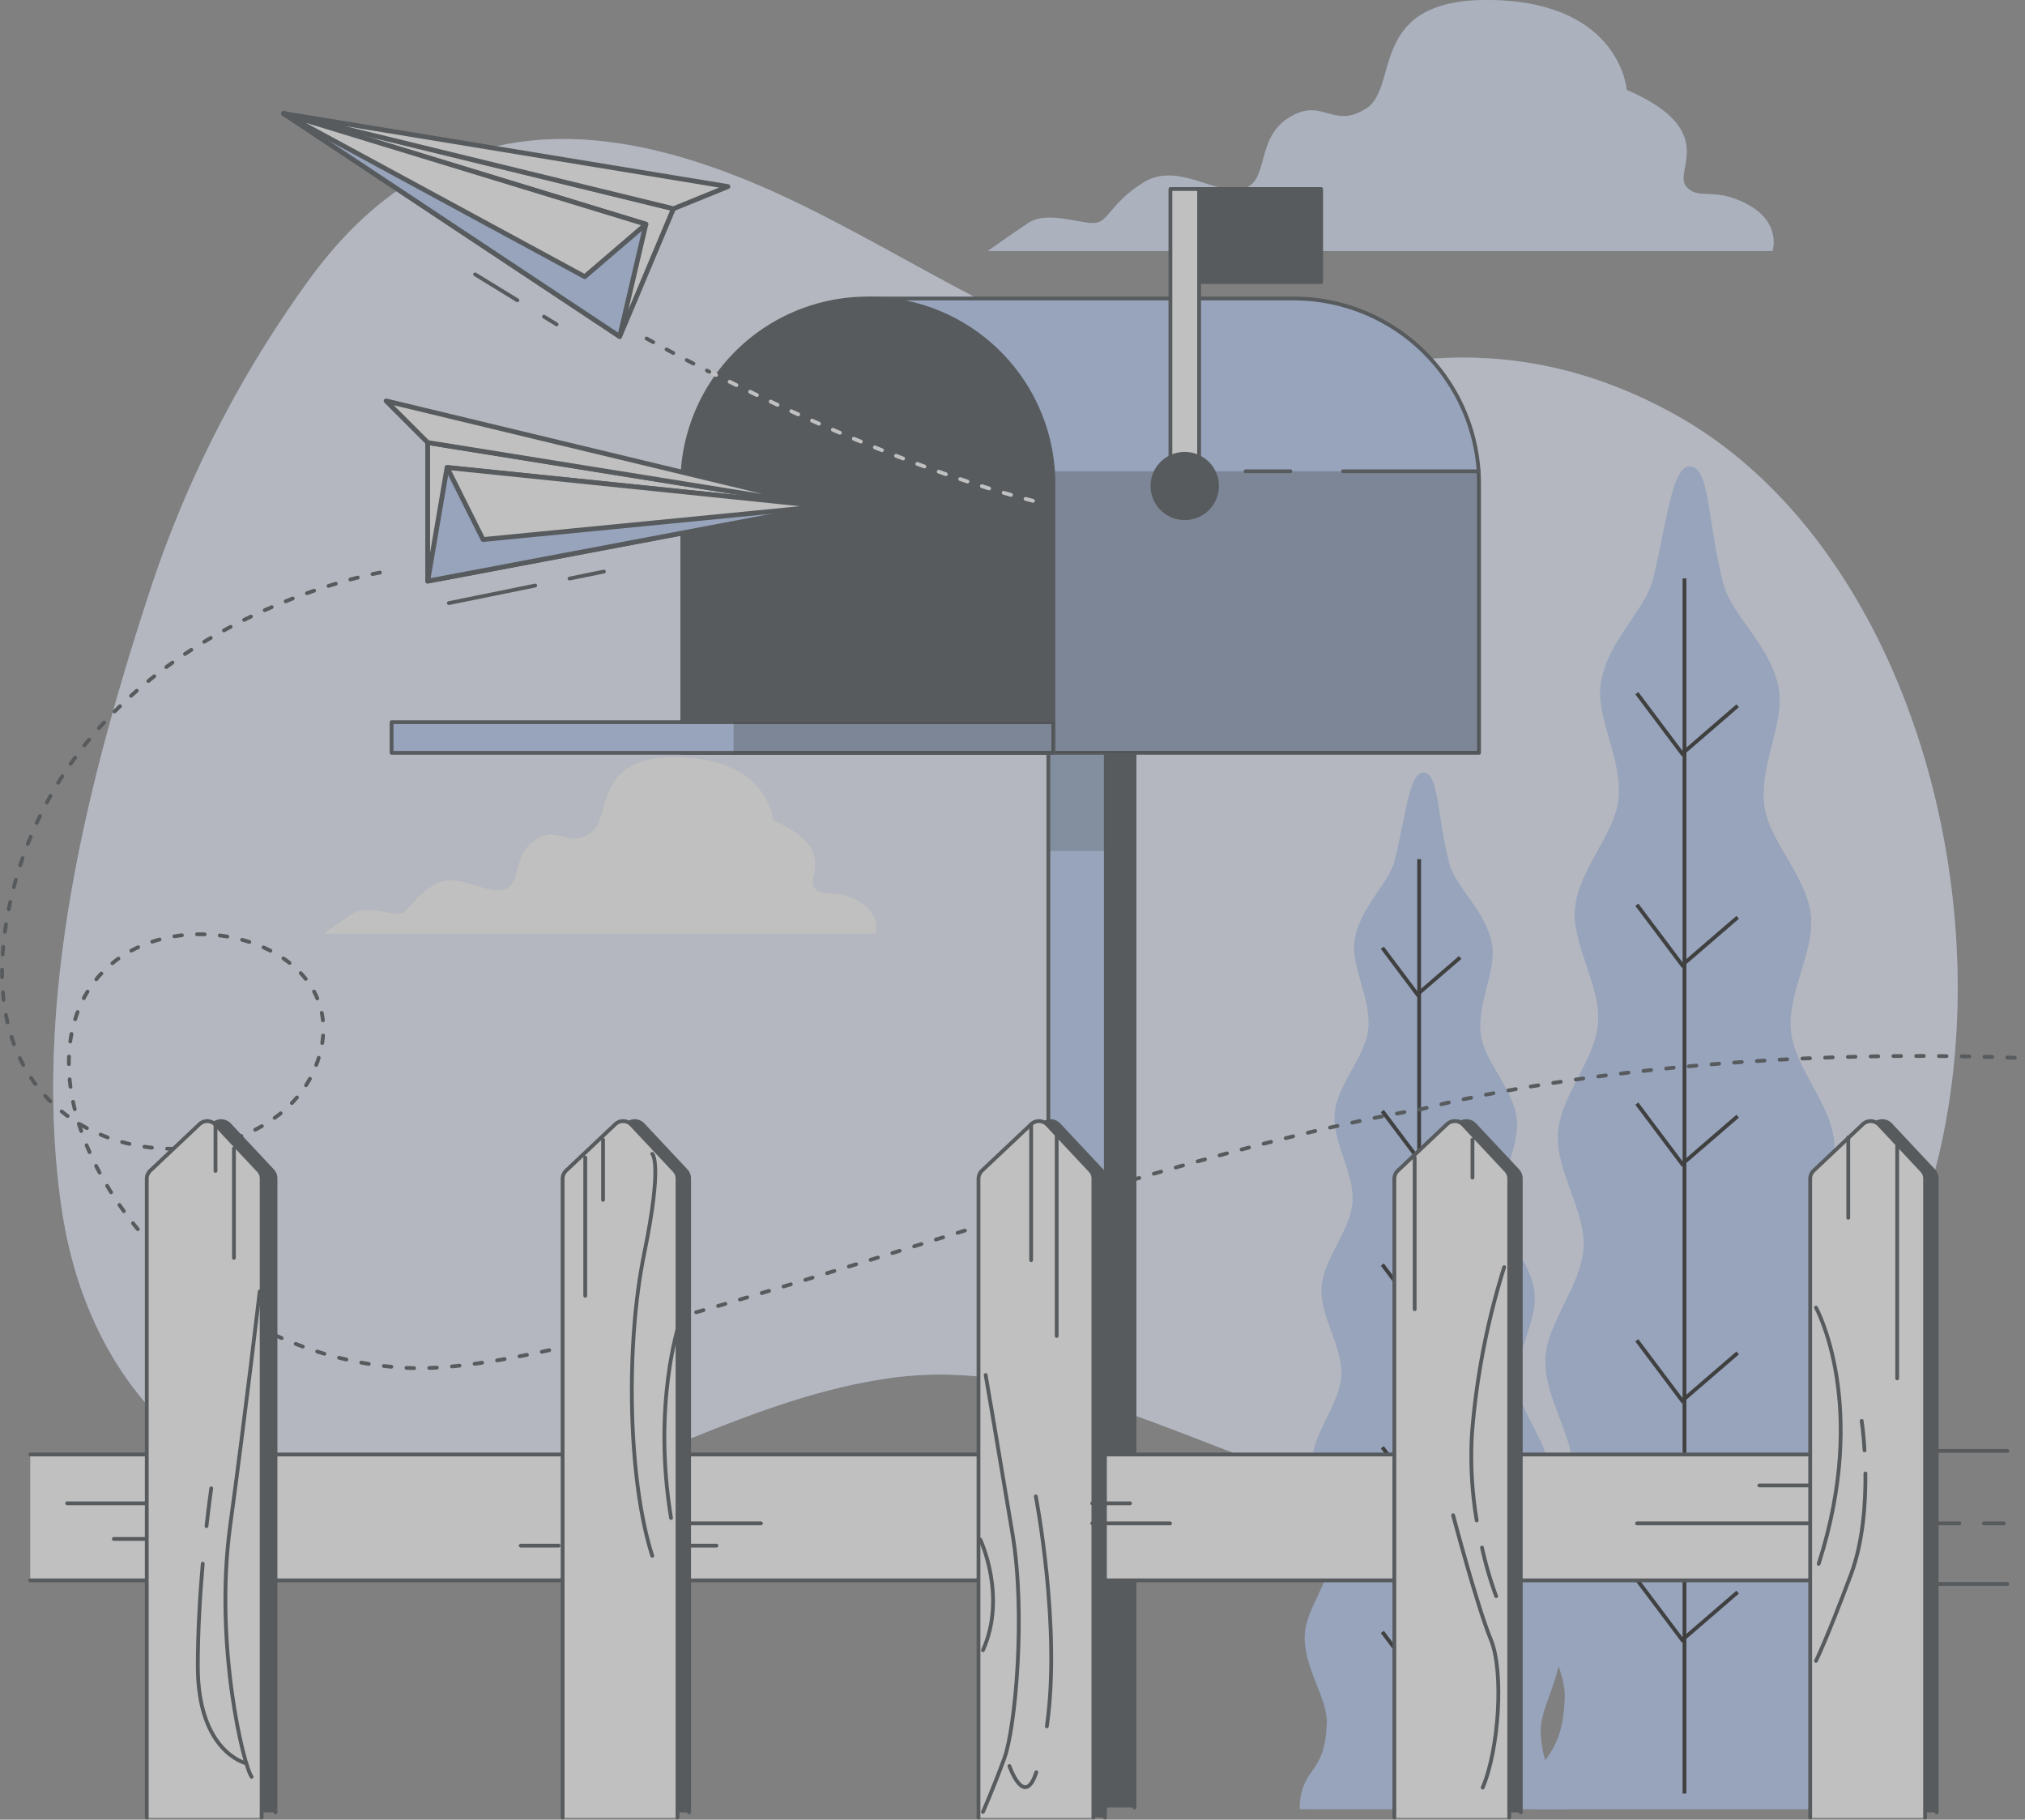 <svg xmlns="http://www.w3.org/2000/svg" width="340.175" height="305.692" viewBox="0 0 340.175 305.692">
  <rect x="0" y="0" width="340.175" height="305.692" fill="#808080" stroke="none"/>
  <g id="Mailbox-bro" transform="translate(-0.219 -0.05)" opacity="0.501">
    <g id="freepik--background-simple--inject-1--inject-2" transform="translate(9 23)">
      <path id="Path" d="M272.09,46.091C258.063,38.407,243.45,35.323,227.5,37.3c-19.643,2.426-35.158,5.285-53.954-2.038-15.8-6.15-30.236-15.331-45.309-22.943C97.409-3.33,66.8-8.173,43.689,22.688A189.449,189.449,0,0,0,15.608,77.862C5.187,109.958-3.377,145.5,1.32,179.02c5.941,42.494,42.37,62.443,85.948,47.048,17.624-6.223,34.635-15.331,53.431-17.937,39.332-5.465,71.749,30.662,118.915,21.878C340.91,214.895,334.906,80.5,272.09,46.091Z" transform="translate(0.159 0.408)" fill="#adc7f7"/>
      <path id="Path-2" data-name="Path" d="M272.09,46.091C258.063,38.407,243.45,35.323,227.5,37.3c-19.643,2.426-35.158,5.285-53.954-2.038-15.8-6.15-30.236-15.331-45.309-22.943C97.409-3.33,66.8-8.173,43.689,22.688A189.449,189.449,0,0,0,15.608,77.862C5.187,109.958-3.377,145.5,1.32,179.02c5.941,42.494,42.37,62.443,85.948,47.048,17.624-6.223,34.635-15.331,53.431-17.937,39.332-5.465,71.749,30.662,118.915,21.878C340.91,214.895,334.906,80.5,272.09,46.091Z" transform="translate(0.159 0.408)" fill="#fff" opacity="0.7"/>
    </g>
    <g id="freepik--Clouds--inject-1--inject-2" transform="translate(54)">
      <path id="Path-3" data-name="Path" d="M127.677,34.368c-5.733-3.129-8.333-.523-10.419-3.129s5.733-9.369-9.931-16.131c0,0-1.038-14.571-22.408-15.094S69.309,14.585,63.576,18.227s-7.295-2.047-13.028,1.56-3.124,10.928-7.809,11.965-10.951-4.68-16.684-1.037-5.733,6.763-8.333,6.763S9.9,35.4,6.78,37.478,0,42.167,0,42.167H131.811S133.409,37.487,127.677,34.368Z" transform="translate(112.157 0.05)" fill="#adc7f7"/>
      <path id="Path-4" data-name="Path" d="M127.677,34.368c-5.733-3.129-8.333-.523-10.419-3.129s5.733-9.369-9.931-16.131c0,0-1.038-14.571-22.408-15.094S69.309,14.585,63.576,18.227s-7.295-2.047-13.028,1.56-3.124,10.928-7.809,11.965-10.951-4.68-16.684-1.037-5.733,6.763-8.333,6.763S9.9,35.4,6.78,37.478,0,42.167,0,42.167H131.811S133.409,37.487,127.677,34.368Z" transform="translate(112.157 0.05)" fill="#fff" opacity="0.5"/>
      <path id="Path-5" data-name="Path" d="M89.695,24.139c-4.027-2.191-5.859-.37-7.322-2.191s4.027-6.582-6.952-11.334c0,0-.731-10.234-15.745-10.6S48.7,10.244,44.671,12.8s-5.119-1.461-9.146,1.1-2.2,7.673-5.489,8.4-7.692-3.291-11.737-.73-4.027,4.752-5.85,4.752-5.5-1.461-7.692,0S0,29.621,0,29.621H92.62S93.722,26.33,89.695,24.139Z" transform="translate(0.659 127.255)" fill="#fff"/>
      <path id="Path-6" data-name="Path" d="M89.695,24.139c-4.027-2.191-5.859-.37-7.322-2.191s4.027-6.582-6.952-11.334c0,0-.731-10.234-15.745-10.6S48.7,10.244,44.671,12.8s-5.119-1.461-9.146,1.1-2.2,7.673-5.489,8.4-7.692-3.291-11.737-.73-4.027,4.752-5.85,4.752-5.5-1.461-7.692,0S0,29.621,0,29.621H92.62S93.722,26.33,89.695,24.139Z" transform="translate(0.659 127.255)" fill="#fff" opacity="0.5"/>
    </g>
    <g id="freepik--Plants--inject-1--inject-2" transform="translate(218 78)">
      <path id="Path-7" data-name="Path" d="M1.476,225.594H58.7c-1.1-6.991-5.6-5.761-6.193-16.6-.3-5.427,4.763-12.21,4.319-19.373-.362-5.906-6.184-11.957-6.637-18.713-.407-6.1,4.527-12.861,4.084-19.428-.462-6.2-6.338-12.165-6.89-18.623-.507-6.331,4.364-13.124,3.785-19.491s-6.583-12.219-7.243-18.5c-.661-6.449,4.056-13.395,3.332-19.563-.761-6.557-6.954-12.219-7.8-18.261-.905-6.72,3.45-13.9,2.427-19.708C40.627,30.232,34,25.086,32.6,19.84,30.006,10.063,30.332.648,27.263.032c-3.269-.651-4.02,8.583-6.5,18.9-1.25,5.183-7.723,10.437-8.792,17.555-.86,5.761,3.721,12.771,2.97,19.464-.67,6-6.709,11.758-7.3,18.279-.552,6.132,4.346,12.888,3.866,19.3-.471,6.232-6.338,12.174-6.727,18.505s4.645,12.952,4.3,19.2c-.353,6.4-6.1,12.454-6.4,18.614-.308,6.521,4.844,13.1,4.591,19.138-.281,6.7-5.949,12.834-6.157,18.7C.86,194.8,6.085,201.355,5.922,206.772,5.577,218.53.19,216.079,0,225.54Z" transform="translate(39.151 0.402)" fill="#adc7f7"/>
      <path id="Path-8" data-name="Path" d="M.453,0V204.135" transform="translate(64.739 19.22)" fill="none" stroke="#000" stroke-miterlimit="10" stroke-width="0.637"/>
      <path id="Path-9" data-name="Path" d="M16.941,2.116,7.624,10.157,0,0" transform="translate(57.187 38.503)" fill="none" stroke="#000" stroke-miterlimit="10" stroke-width="0.637"/>
      <path id="Path-10" data-name="Path" d="M16.941,2.116,7.624,10.148,0,0" transform="translate(57.187 74.039)" fill="none" stroke="#000" stroke-miterlimit="10" stroke-width="0.637"/>
      <path id="Path-11" data-name="Path" d="M16.941,2.116,7.624,10.157,0,0" transform="translate(57.187 107.449)" fill="none" stroke="#000" stroke-miterlimit="10" stroke-width="0.637"/>
      <path id="Path-12" data-name="Path" d="M16.941,2.116,7.624,10.148,0,0" transform="translate(57.187 147.218)" fill="none" stroke="#000" stroke-miterlimit="10" stroke-width="0.637"/>
      <path id="Path-13" data-name="Path" d="M16.941,2.116,7.624,10.148,0,0" transform="translate(57.187 187.403)" fill="none" stroke="#000" stroke-miterlimit="10" stroke-width="0.637"/>
      <path id="Path-14" data-name="Path" d="M1.114,174.169H45.29c-.851-5.427-4.319-4.45-4.781-12.807-.235-4.215,3.667-9.424,3.332-14.96-.281-4.522-4.772-9.234-5.125-14.471-.317-4.7,3.522-9.949,3.151-15-.353-4.794-4.907-9.388-5.315-14.372s3.368-10.139,2.925-15.05S34.388,78.08,33.9,73.241c-.507-4.984,3.133-10.338,2.571-15.113-.589-5.056-5.369-9.424-6.012-14.082-.724-5.192,2.662-10.736,1.865-15.213-.969-5.49-6.085-9.47-7.153-13.513C23.161,7.777,23.415.5,21.042.025c-2.526-.506-3.106,6.621-5.016,14.6-.96,4-5.967,8.059-6.791,13.567-.661,4.45,2.87,9.859,2.291,15.023-.516,4.631-5.17,9.045-5.632,14.109-.426,4.73,3.359,9.949,2.988,14.9C8.52,77.031,4,81.616,3.685,86.5s3.622,10,3.323,14.824S2.3,110.939,2.073,115.7c-.244,5.029,3.73,10.1,3.54,14.77C5.4,135.639,1.023,140.415.86,144.937c-.2,5.481,3.839,10.555,3.712,14.725C4.3,168.706.145,166.852,0,174.133Z" transform="translate(0.534 51.827)" fill="#adc7f7"/>
      <path id="Path-15" data-name="Path" d="M.453,0V157.574" transform="translate(20.164 66.387)" fill="none" stroke="#000" stroke-miterlimit="10" stroke-width="0.637"/>
      <path id="Path-16" data-name="Path" d="M13.074,1.637l-7.189,6.2L0,0" transform="translate(14.433 81.265)" fill="none" stroke="#000" stroke-miterlimit="10" stroke-width="0.637"/>
      <path id="Path-17" data-name="Path" d="M13.074,1.628l-7.189,6.2L0,0" transform="translate(14.433 108.697)" fill="none" stroke="#000" stroke-miterlimit="10" stroke-width="0.637"/>
      <path id="Path-18" data-name="Path" d="M13.074,1.628l-7.189,6.2L0,0" transform="translate(14.433 134.492)" fill="none" stroke="#000" stroke-miterlimit="10" stroke-width="0.637"/>
      <path id="Path-19" data-name="Path" d="M13.074,1.637l-7.189,6.2L0,0" transform="translate(14.433 165.18)" fill="none" stroke="#000" stroke-miterlimit="10" stroke-width="0.637"/>
      <path id="Path-20" data-name="Path" d="M13.074,1.637l-7.189,6.2L0,0" transform="translate(14.433 196.203)" fill="none" stroke="#000" stroke-miterlimit="10" stroke-width="0.637"/>
    </g>
    <g id="freepik--Mailbox--inject-1--inject-2" transform="translate(66 31)">
      <path id="Path-21" data-name="Path" d="M0,182.316V0H9.65V182.316" transform="translate(115.152 90.373)" fill="#2e353a" stroke="#2e353a" stroke-linecap="round" stroke-linejoin="round" stroke-miterlimit="10" stroke-width="0.637"/>
      <path id="Path-22" data-name="Path" d="M0,182.316V0H9.65V182.316" transform="translate(110.332 90.373)" fill="#adc7f7" stroke="#2e353a" stroke-linecap="round" stroke-linejoin="round" stroke-miterlimit="10" stroke-width="0.637"/>
      <rect id="Rectangle" width="9.65" height="21.642" transform="translate(110.332 90.373)" fill="#2e353a" opacity="0.3" style="mix-blend-mode: multiply;isolation: isolate"/>
      <path id="Path-23" data-name="Path" d="M71.5,0H0L31.164,76.324h71.508V31.074A31.119,31.119,0,0,0,71.5,0Z" transform="translate(80.009 19.198)" fill="#adc7f7" stroke="#2e353a" stroke-linecap="round" stroke-linejoin="round" stroke-miterlimit="10" stroke-width="0.637"/>
      <path id="Path-24" data-name="Path" d="M0,33.933,5.426,47.3H76.961V2.047A19.27,19.27,0,0,0,76.889,0H.018Z" transform="translate(105.72 48.226)" opacity="0.3" style="mix-blend-mode: multiply;isolation: isolate"/>
      <path id="Path-25" data-name="Path" d="M7.524.451H0" transform="translate(143.459 47.775)" fill="none" stroke="#2e353a" stroke-linecap="round" stroke-linejoin="round" stroke-miterlimit="10" stroke-width="0.637"/>
      <path id="Path-26" data-name="Path" d="M22.772.451H0" transform="translate(159.837 47.775)" fill="none" stroke="#2e353a" stroke-linecap="round" stroke-linejoin="round" stroke-miterlimit="10" stroke-width="0.637"/>
      <path id="Path-27" data-name="Path" d="M31.173,0h0A31.128,31.128,0,0,1,62.347,31.083v45.25H0V31.074A31.128,31.128,0,0,1,31.173,0Z" transform="translate(48.835 19.198)" fill="#2e353a" stroke="#2e353a" stroke-linecap="round" stroke-linejoin="round" stroke-miterlimit="10" stroke-width="0.637"/>
      <rect id="Rectangle-2" data-name="Rectangle" width="53.719" height="5.149" transform="translate(57.454 90.373)" fill="#adc7f7" stroke="#2e353a" stroke-linecap="round" stroke-linejoin="round" stroke-miterlimit="10" stroke-width="0.637"/>
      <rect id="Rectangle-3" data-name="Rectangle" width="111.173" height="5.149" transform="translate(0 90.373)" fill="#adc7f7" stroke="#2e353a" stroke-linecap="round" stroke-linejoin="round" stroke-miterlimit="10" stroke-width="0.637"/>
      <rect id="Rectangle-4" data-name="Rectangle" width="53.719" height="5.149" transform="translate(57.454 90.373)" opacity="0.3"/>
      <rect id="Rectangle-5" data-name="Rectangle" width="22.311" height="15.627" transform="translate(133.845 0.803)" fill="#2e353a" stroke="#2e353a" stroke-linecap="round" stroke-linejoin="round" stroke-miterlimit="10" stroke-width="0.637"/>
      <rect id="Rectangle-6" data-name="Rectangle" width="4.82" height="48.694" transform="translate(130.834 0.803)" fill="#fff" stroke="#2e353a" stroke-linecap="round" stroke-linejoin="round" stroke-miterlimit="10" stroke-width="0.637"/>
      <ellipse id="Oval" cx="5.426" cy="5.41" rx="5.426" ry="5.41" transform="translate(127.813 45.286)" fill="#2e353a" stroke="#2e353a" stroke-linecap="round" stroke-linejoin="round" stroke-miterlimit="10" stroke-width="0.637"/>
    </g>
    <g id="freepik--paper-planes--inject-1--inject-2" transform="translate(0 19)">
      <path id="Path-28" data-name="Path" d="M0,0C12.556,6.383,34.385,16.611,54.518,21.757" transform="translate(119.374 43.468)" fill="none" stroke="#fff" stroke-linecap="round" stroke-linejoin="round" stroke-miterlimit="10" stroke-width="0.637" stroke-dasharray="1.275 2.55"/>
      <path id="Path-29" data-name="Path" d="M0,0S4.023,2.275,10.536,5.588" transform="translate(108.838 37.916)" fill="none" stroke="#2e353a" stroke-linecap="round" stroke-linejoin="round" stroke-miterlimit="10" stroke-width="0.637" stroke-dasharray="1.275 2.55"/>
      <path id="Path-30" data-name="Path" d="M56.449,37.456l9.029-21.468L0,0,56.449,37.456Z" transform="translate(47.87 0.126)" fill="#fff" stroke="#2e353a" stroke-linecap="round" stroke-linejoin="round" stroke-miterlimit="10" stroke-width="0.805"/>
      <path id="Path-31" data-name="Path" d="M60.85,18.588l-4.4,18.868L0,0,60.85,18.588Z" transform="translate(47.87 0.126)" fill="#adc7f7" stroke="#2e353a" stroke-linecap="round" stroke-linejoin="round" stroke-miterlimit="10" stroke-width="0.805"/>
      <path id="Path-32" data-name="Path" d="M60.85,18.588,50.576,27.4,0,0,60.85,18.588Z" transform="translate(47.87 0.126)" fill="#fff" stroke="#2e353a" stroke-linecap="round" stroke-linejoin="round" stroke-miterlimit="10" stroke-width="0.805"/>
      <path id="Path-33" data-name="Path" d="M65.478,15.988l9.147-3.719L0,0,65.478,15.988Z" transform="translate(47.87 0.126)" fill="#fff" stroke="#2e353a" stroke-linecap="round" stroke-linejoin="round" stroke-miterlimit="10" stroke-width="0.805"/>
      <path id="Path-34" data-name="Path" d="M0,0,2.12,1.3" transform="translate(91.6 34.242)" fill="none" stroke="#2e353a" stroke-linecap="round" stroke-linejoin="round" stroke-miterlimit="10" stroke-width="0.637"/>
      <path id="Path-35" data-name="Path" d="M0,0,7.1,4.351" transform="translate(80.036 27.146)" fill="none" stroke="#2e353a" stroke-linecap="round" stroke-linejoin="round" stroke-miterlimit="10" stroke-width="0.637"/>
      <path id="Path-36" data-name="Path" d="M0,23.282V0L66.551,10.707,0,23.282Z" transform="translate(72.063 55.394)" fill="#fff" stroke="#2e353a" stroke-linecap="round" stroke-linejoin="round" stroke-miterlimit="10" stroke-width="0.805"/>
      <path id="Path-37" data-name="Path" d="M3.256,0,0,19.094,66.551,6.518,3.256,0Z" transform="translate(72.063 59.583)" fill="#adc7f7" stroke="#2e353a" stroke-linecap="round" stroke-linejoin="round" stroke-miterlimit="10" stroke-width="0.805"/>
      <path id="Path-38" data-name="Path" d="M0,0,6.053,12.106,63.295,6.518,0,0Z" transform="translate(75.319 59.583)" fill="#fff" stroke="#2e353a" stroke-linecap="round" stroke-linejoin="round" stroke-miterlimit="10" stroke-width="0.805"/>
      <path id="Path-39" data-name="Path" d="M6.982,6.987,0,0,73.533,17.694,6.982,6.987Z" transform="translate(65.081 48.406)" fill="#fff" stroke="#2e353a" stroke-linecap="round" stroke-linejoin="round" stroke-miterlimit="10" stroke-width="0.805"/>
      <path id="Path-40" data-name="Path" d="M0,1.174,5.773,0" transform="translate(95.894 77.069)" fill="none" stroke="#2e353a" stroke-linecap="round" stroke-linejoin="round" stroke-miterlimit="10" stroke-width="0.637"/>
      <path id="Path-41" data-name="Path" d="M0,2.952,14.514,0" transform="translate(75.617 79.417)" fill="none" stroke="#2e353a" stroke-linecap="round" stroke-linejoin="round" stroke-miterlimit="10" stroke-width="0.637"/>
      <path id="Path-42" data-name="Path" d="M63.486,0S11.168,9.028,1.246,55.972s42.4,49.652,51.415,27.083-30.669-31.6-39.689-9.93S31.013,131.8,68,133.61c30.732,1.5,116.893-34.4,170.482-43.477,0,0,39.689-11,101.027-8.585" transform="translate(0.558 77.241)" fill="none" stroke="#2e353a" stroke-linecap="round" stroke-linejoin="round" stroke-miterlimit="10" stroke-width="0.637" stroke-dasharray="1.275 2.55"/>
    </g>
    <g id="freepik--Fence--inject-1--inject-2" transform="translate(5 188)">
      <path id="Path-43" data-name="Path" d="M0,.453H15.059" transform="translate(317.374 55.34)" fill="#fff" stroke="#2e353a" stroke-linecap="round" stroke-linejoin="round" stroke-miterlimit="10" stroke-width="0.637"/>
      <path id="Path-44" data-name="Path" d="M0,.453H15.059" transform="translate(317.374 77.69)" fill="#fff" stroke="#2e353a" stroke-linecap="round" stroke-linejoin="round" stroke-miterlimit="10" stroke-width="0.637"/>
      <path id="Path-45" data-name="Path" d="M0,21.154H315.27V0H0" transform="translate(0.298 56.392)" fill="#fff" stroke="#2e353a" stroke-linecap="round" stroke-linejoin="round" stroke-miterlimit="10" stroke-width="0.637"/>
      <path id="Path-46" data-name="Path" d="M0,116.122V9.7a1.934,1.934,0,0,1,.6-1.4L8.835.52A1.92,1.92,0,0,1,11.545.6l7.227,7.713a1.97,1.97,0,0,1,.515,1.314V116.122" transform="translate(22.213 0.395)" fill="#2e353a" stroke="#2e353a" stroke-linecap="round" stroke-linejoin="round" stroke-miterlimit="10" stroke-width="0.637"/>
      <path id="Path-47" data-name="Path" d="M0,117.032V9.705a1.906,1.906,0,0,1,.605-1.4L8.844.524a1.911,1.911,0,0,1,2.71.082l7.227,7.713A1.925,1.925,0,0,1,19.3,9.633v107.4" transform="translate(19.874 0.391)" fill="#fff" stroke="#2e353a" stroke-linecap="round" stroke-linejoin="round" stroke-miterlimit="10" stroke-width="0.637"/>
      <path id="Path-48" data-name="Path" d="M0,116.126V9.705a1.934,1.934,0,0,1,.6-1.4L8.844.524a1.911,1.911,0,0,1,2.71.082l7.227,7.713A1.925,1.925,0,0,1,19.3,9.633V116.126" transform="translate(91.681 0.391)" fill="#2e353a" stroke="#2e353a" stroke-linecap="round" stroke-linejoin="round" stroke-miterlimit="10" stroke-width="0.637"/>
      <path id="Path-49" data-name="Path" d="M0,117.028V9.7a1.906,1.906,0,0,1,.605-1.4L8.844.52A1.92,1.92,0,0,1,11.554.6l7.227,7.713A1.934,1.934,0,0,1,19.3,9.629v107.4" transform="translate(89.73 0.395)" fill="#fff" stroke="#2e353a" stroke-linecap="round" stroke-linejoin="round" stroke-miterlimit="10" stroke-width="0.637"/>
      <path id="Path-50" data-name="Path" d="M0,116.122V9.7a1.906,1.906,0,0,1,.605-1.4L8.844.52A1.92,1.92,0,0,1,11.554.6l7.227,7.713A1.934,1.934,0,0,1,19.3,9.629v107.4" transform="translate(161.537 0.395)" fill="#2e353a" stroke="#2e353a" stroke-linecap="round" stroke-linejoin="round" stroke-miterlimit="10" stroke-width="0.637"/>
      <path id="Path-51" data-name="Path" d="M0,117.032V9.705a1.934,1.934,0,0,1,.6-1.4L8.844.524a1.911,1.911,0,0,1,2.71.082l7.227,7.713A1.925,1.925,0,0,1,19.3,9.633v107.4" transform="translate(159.595 0.391)" fill="#fff" stroke="#2e353a" stroke-linecap="round" stroke-linejoin="round" stroke-miterlimit="10" stroke-width="0.637"/>
      <path id="Path-52" data-name="Path" d="M0,116.122V9.7a1.934,1.934,0,0,1,.6-1.4L8.835.52A1.92,1.92,0,0,1,11.545.6l7.227,7.713a1.97,1.97,0,0,1,.515,1.314V116.122" transform="translate(231.402 0.395)" fill="#2e353a" stroke="#2e353a" stroke-linecap="round" stroke-linejoin="round" stroke-miterlimit="10" stroke-width="0.637"/>
      <path id="Path-53" data-name="Path" d="M0,117.032V9.705a1.906,1.906,0,0,1,.605-1.4L8.844.524a1.911,1.911,0,0,1,2.71.082l7.227,7.713A1.925,1.925,0,0,1,19.3,9.633v107.4" transform="translate(229.451 0.391)" fill="#fff" stroke="#2e353a" stroke-linecap="round" stroke-linejoin="round" stroke-miterlimit="10" stroke-width="0.637"/>
      <path id="Path-54" data-name="Path" d="M0,116.126V9.705a1.934,1.934,0,0,1,.6-1.4L8.844.524a1.911,1.911,0,0,1,2.71.082l7.227,7.713A1.925,1.925,0,0,1,19.3,9.633V116.126" transform="translate(301.259 0.391)" fill="#2e353a" stroke="#2e353a" stroke-linecap="round" stroke-linejoin="round" stroke-miterlimit="10" stroke-width="0.637"/>
      <path id="Path-55" data-name="Path" d="M0,117.028V9.7a1.906,1.906,0,0,1,.605-1.4L8.844.52A1.92,1.92,0,0,1,11.554.6l7.227,7.713A1.934,1.934,0,0,1,19.3,9.629v107.4" transform="translate(299.307 0.395)" fill="#fff" stroke="#2e353a" stroke-linecap="round" stroke-linejoin="round" stroke-miterlimit="10" stroke-width="0.637"/>
      <path id="Path-56" data-name="Path" d="M.452,0V7.758" transform="translate(30.967 0.997)" fill="none" stroke="#2e353a" stroke-linecap="round" stroke-linejoin="round" stroke-miterlimit="10" stroke-width="0.637"/>
      <path id="Path-57" data-name="Path" d="M.452,0V18.362" transform="translate(34.065 5.003)" fill="none" stroke="#2e353a" stroke-linecap="round" stroke-linejoin="round" stroke-miterlimit="10" stroke-width="0.637"/>
      <path id="Path-58" data-name="Path" d="M.452,0V23.229" transform="translate(93.081 6.507)" fill="none" stroke="#2e353a" stroke-linecap="round" stroke-linejoin="round" stroke-miterlimit="10" stroke-width="0.637"/>
      <path id="Path-59" data-name="Path" d="M.452,0V10.115" transform="translate(96.071 3.507)" fill="none" stroke="#2e353a" stroke-linecap="round" stroke-linejoin="round" stroke-miterlimit="10" stroke-width="0.637"/>
      <path id="Path-60" data-name="Path" d="M.452,0V22.83" transform="translate(167.987 0.915)" fill="none" stroke="#2e353a" stroke-linecap="round" stroke-linejoin="round" stroke-miterlimit="10" stroke-width="0.637"/>
      <path id="Path-61" data-name="Path" d="M.452,0V33.733" transform="translate(172.278 2.755)" fill="none" stroke="#2e353a" stroke-linecap="round" stroke-linejoin="round" stroke-miterlimit="10" stroke-width="0.637"/>
      <path id="Path-62" data-name="Path" d="M.452,0V25.477" transform="translate(232.414 6.507)" fill="none" stroke="#2e353a" stroke-linecap="round" stroke-linejoin="round" stroke-miterlimit="10" stroke-width="0.637"/>
      <path id="Path-63" data-name="Path" d="M.452,0V6.371" transform="translate(242.125 3.507)" fill="none" stroke="#2e353a" stroke-linecap="round" stroke-linejoin="round" stroke-miterlimit="10" stroke-width="0.637"/>
      <path id="Path-64" data-name="Path" d="M.452,0V13.5" transform="translate(305.251 3.127)" fill="none" stroke="#2e353a" stroke-linecap="round" stroke-linejoin="round" stroke-miterlimit="10" stroke-width="0.637"/>
      <path id="Path-65" data-name="Path" d="M.452,0V38.972" transform="translate(313.472 4.631)" fill="none" stroke="#2e353a" stroke-linecap="round" stroke-linejoin="round" stroke-miterlimit="10" stroke-width="0.637"/>
      <path id="Path-66" data-name="Path" d="M8.22.453H0" transform="translate(290.762 61.141)" fill="none" stroke="#2e353a" stroke-linecap="round" stroke-linejoin="round" stroke-miterlimit="10" stroke-width="0.637"/>
      <path id="Path-67" data-name="Path" d="M28.763.453H0" transform="translate(270.219 67.512)" fill="none" stroke="#2e353a" stroke-linecap="round" stroke-linejoin="round" stroke-miterlimit="10" stroke-width="0.637"/>
      <path id="Path-68" data-name="Path" d="M13.071.453H0" transform="translate(178.701 67.512)" fill="none" stroke="#2e353a" stroke-linecap="round" stroke-linejoin="round" stroke-miterlimit="10" stroke-width="0.637"/>
      <path id="Path-69" data-name="Path" d="M13.071.453H0" transform="translate(109.974 67.512)" fill="none" stroke="#2e353a" stroke-linecap="round" stroke-linejoin="round" stroke-miterlimit="10" stroke-width="0.637"/>
      <path id="Path-70" data-name="Path" d="M13.071.453H0" transform="translate(6.504 64.141)" fill="none" stroke="#2e353a" stroke-linecap="round" stroke-linejoin="round" stroke-miterlimit="10" stroke-width="0.637"/>
      <path id="Path-71" data-name="Path" d="M5.23.453H0" transform="translate(14.345 70.131)" fill="none" stroke="#2e353a" stroke-linecap="round" stroke-linejoin="round" stroke-miterlimit="10" stroke-width="0.637"/>
      <path id="Path-72" data-name="Path" d="M6.351.453H0" transform="translate(178.701 64.141)" fill="none" stroke="#2e353a" stroke-linecap="round" stroke-linejoin="round" stroke-miterlimit="10" stroke-width="0.637"/>
      <path id="Path-73" data-name="Path" d="M6.351.453H0" transform="translate(109.224 71.255)" fill="none" stroke="#2e353a" stroke-linecap="round" stroke-linejoin="round" stroke-miterlimit="10" stroke-width="0.637"/>
      <path id="Path-74" data-name="Path" d="M6.351.453H0" transform="translate(82.702 71.255)" fill="none" stroke="#2e353a" stroke-linecap="round" stroke-linejoin="round" stroke-miterlimit="10" stroke-width="0.637"/>
      <path id="Path-75" data-name="Path" d="M5.6.453H0" transform="translate(318.775 67.512)" fill="none" stroke="#2e353a" stroke-linecap="round" stroke-linejoin="round" stroke-miterlimit="10" stroke-width="0.637"/>
      <path id="Path-76" data-name="Path" d="M3.36.453H0" transform="translate(328.486 67.512)" fill="none" stroke="#2e353a" stroke-linecap="round" stroke-linejoin="round" stroke-miterlimit="10" stroke-width="0.637"/>
      <path id="Path-77" data-name="Path" d="M5.765,0S3.506,19.477.8,39.407,3.054,79.729,4.409,81.542" transform="translate(33.08 29.002)" fill="none" stroke="#2e353a" stroke-linecap="round" stroke-linejoin="round" stroke-miterlimit="10" stroke-width="0.637"/>
      <path id="Path-78" data-name="Path" d="M.054,6.344C.488,2.456.849,0,.849,0" transform="translate(29.856 62.083)" fill="none" stroke="#2e353a" stroke-linecap="round" stroke-linejoin="round" stroke-miterlimit="10" stroke-width="0.637"/>
      <path id="Path-79" data-name="Path" d="M8.13,33.534S0,31.721,0,17.22C0,11.266.379,5.166.831,0" transform="translate(28.447 74.745)" fill="none" stroke="#2e353a" stroke-linecap="round" stroke-linejoin="round" stroke-miterlimit="10" stroke-width="0.637"/>
      <path id="Path-80" data-name="Path" d="M3.43,0S5.237,1.359,2.075,16.767-.635,54.833,3.43,67.521" transform="translate(101.359 5.891)" fill="none" stroke="#2e353a" stroke-linecap="round" stroke-linejoin="round" stroke-miterlimit="10" stroke-width="0.637"/>
      <path id="Path-81" data-name="Path" d="M2.478,0S-2.038,13.595,1.123,32.628" transform="translate(106.827 34.44)" fill="none" stroke="#2e353a" stroke-linecap="round" stroke-linejoin="round" stroke-miterlimit="10" stroke-width="0.637"/>
      <path id="Path-82" data-name="Path" d="M.452,0S2.71,13.142,4.968,26.728s.452,32.628-1.355,37.6S0,73.394,0,73.394" transform="translate(160.345 43.041)" fill="none" stroke="#2e353a" stroke-linecap="round" stroke-linejoin="round" stroke-miterlimit="10" stroke-width="0.637"/>
      <path id="Path-83" data-name="Path" d="M4.517,1.042C2.5,7.242,0,0,0,0" transform="translate(164.789 108.732)" fill="none" stroke="#2e353a" stroke-linecap="round" stroke-linejoin="round" stroke-miterlimit="10" stroke-width="0.637"/>
      <path id="Path-84" data-name="Path" d="M0,0S4.255,22.033,1.852,38.619" transform="translate(169.225 63.443)" fill="none" stroke="#2e353a" stroke-linecap="round" stroke-linejoin="round" stroke-miterlimit="10" stroke-width="0.637"/>
      <path id="Path-85" data-name="Path" d="M0,0S4.517,9.516.452,18.58" transform="translate(159.893 70.693)" fill="none" stroke="#2e353a" stroke-linecap="round" stroke-linejoin="round" stroke-miterlimit="10" stroke-width="0.637"/>
      <path id="Path-86" data-name="Path" d="M0,0A61.994,61.994,0,0,0,2.376,8.157" transform="translate(244.176 72.035)" fill="none" stroke="#2e353a" stroke-linecap="round" stroke-linejoin="round" stroke-miterlimit="10" stroke-width="0.637"/>
      <path id="Path-87" data-name="Path" d="M5.521,0A126.138,126.138,0,0,0,.1,28.1a65,65,0,0,0,.8,14.438" transform="translate(242.385 24.924)" fill="none" stroke="#2e353a" stroke-linecap="round" stroke-linejoin="round" stroke-miterlimit="10" stroke-width="0.637"/>
      <path id="Path-88" data-name="Path" d="M0,0S4.065,15.408,6.323,20.845,7.678,39.416,4.968,45.76" transform="translate(239.325 66.597)" fill="none" stroke="#2e353a" stroke-linecap="round" stroke-linejoin="round" stroke-miterlimit="10" stroke-width="0.637"/>
      <path id="Path-89" data-name="Path" d="M0,0S9.034,16.314.452,43.041" transform="translate(300.283 31.721)" fill="none" stroke="#2e353a" stroke-linecap="round" stroke-linejoin="round" stroke-miterlimit="10" stroke-width="0.637"/>
      <path id="Path-90" data-name="Path" d="M8.3,0c.054,5.094-.4,11.547-2.43,16.985C1.807,27.86,0,31.486,0,31.486" transform="translate(300.283 59.582)" fill="none" stroke="#2e353a" stroke-linecap="round" stroke-linejoin="round" stroke-miterlimit="10" stroke-width="0.637"/>
      <path id="Path-91" data-name="Path" d="M.212,0s.3,1.949.479,4.949" transform="translate(307.749 50.754)" fill="none" stroke="#2e353a" stroke-linecap="round" stroke-linejoin="round" stroke-miterlimit="10" stroke-width="0.637"/>
    </g>
  </g>
</svg>
